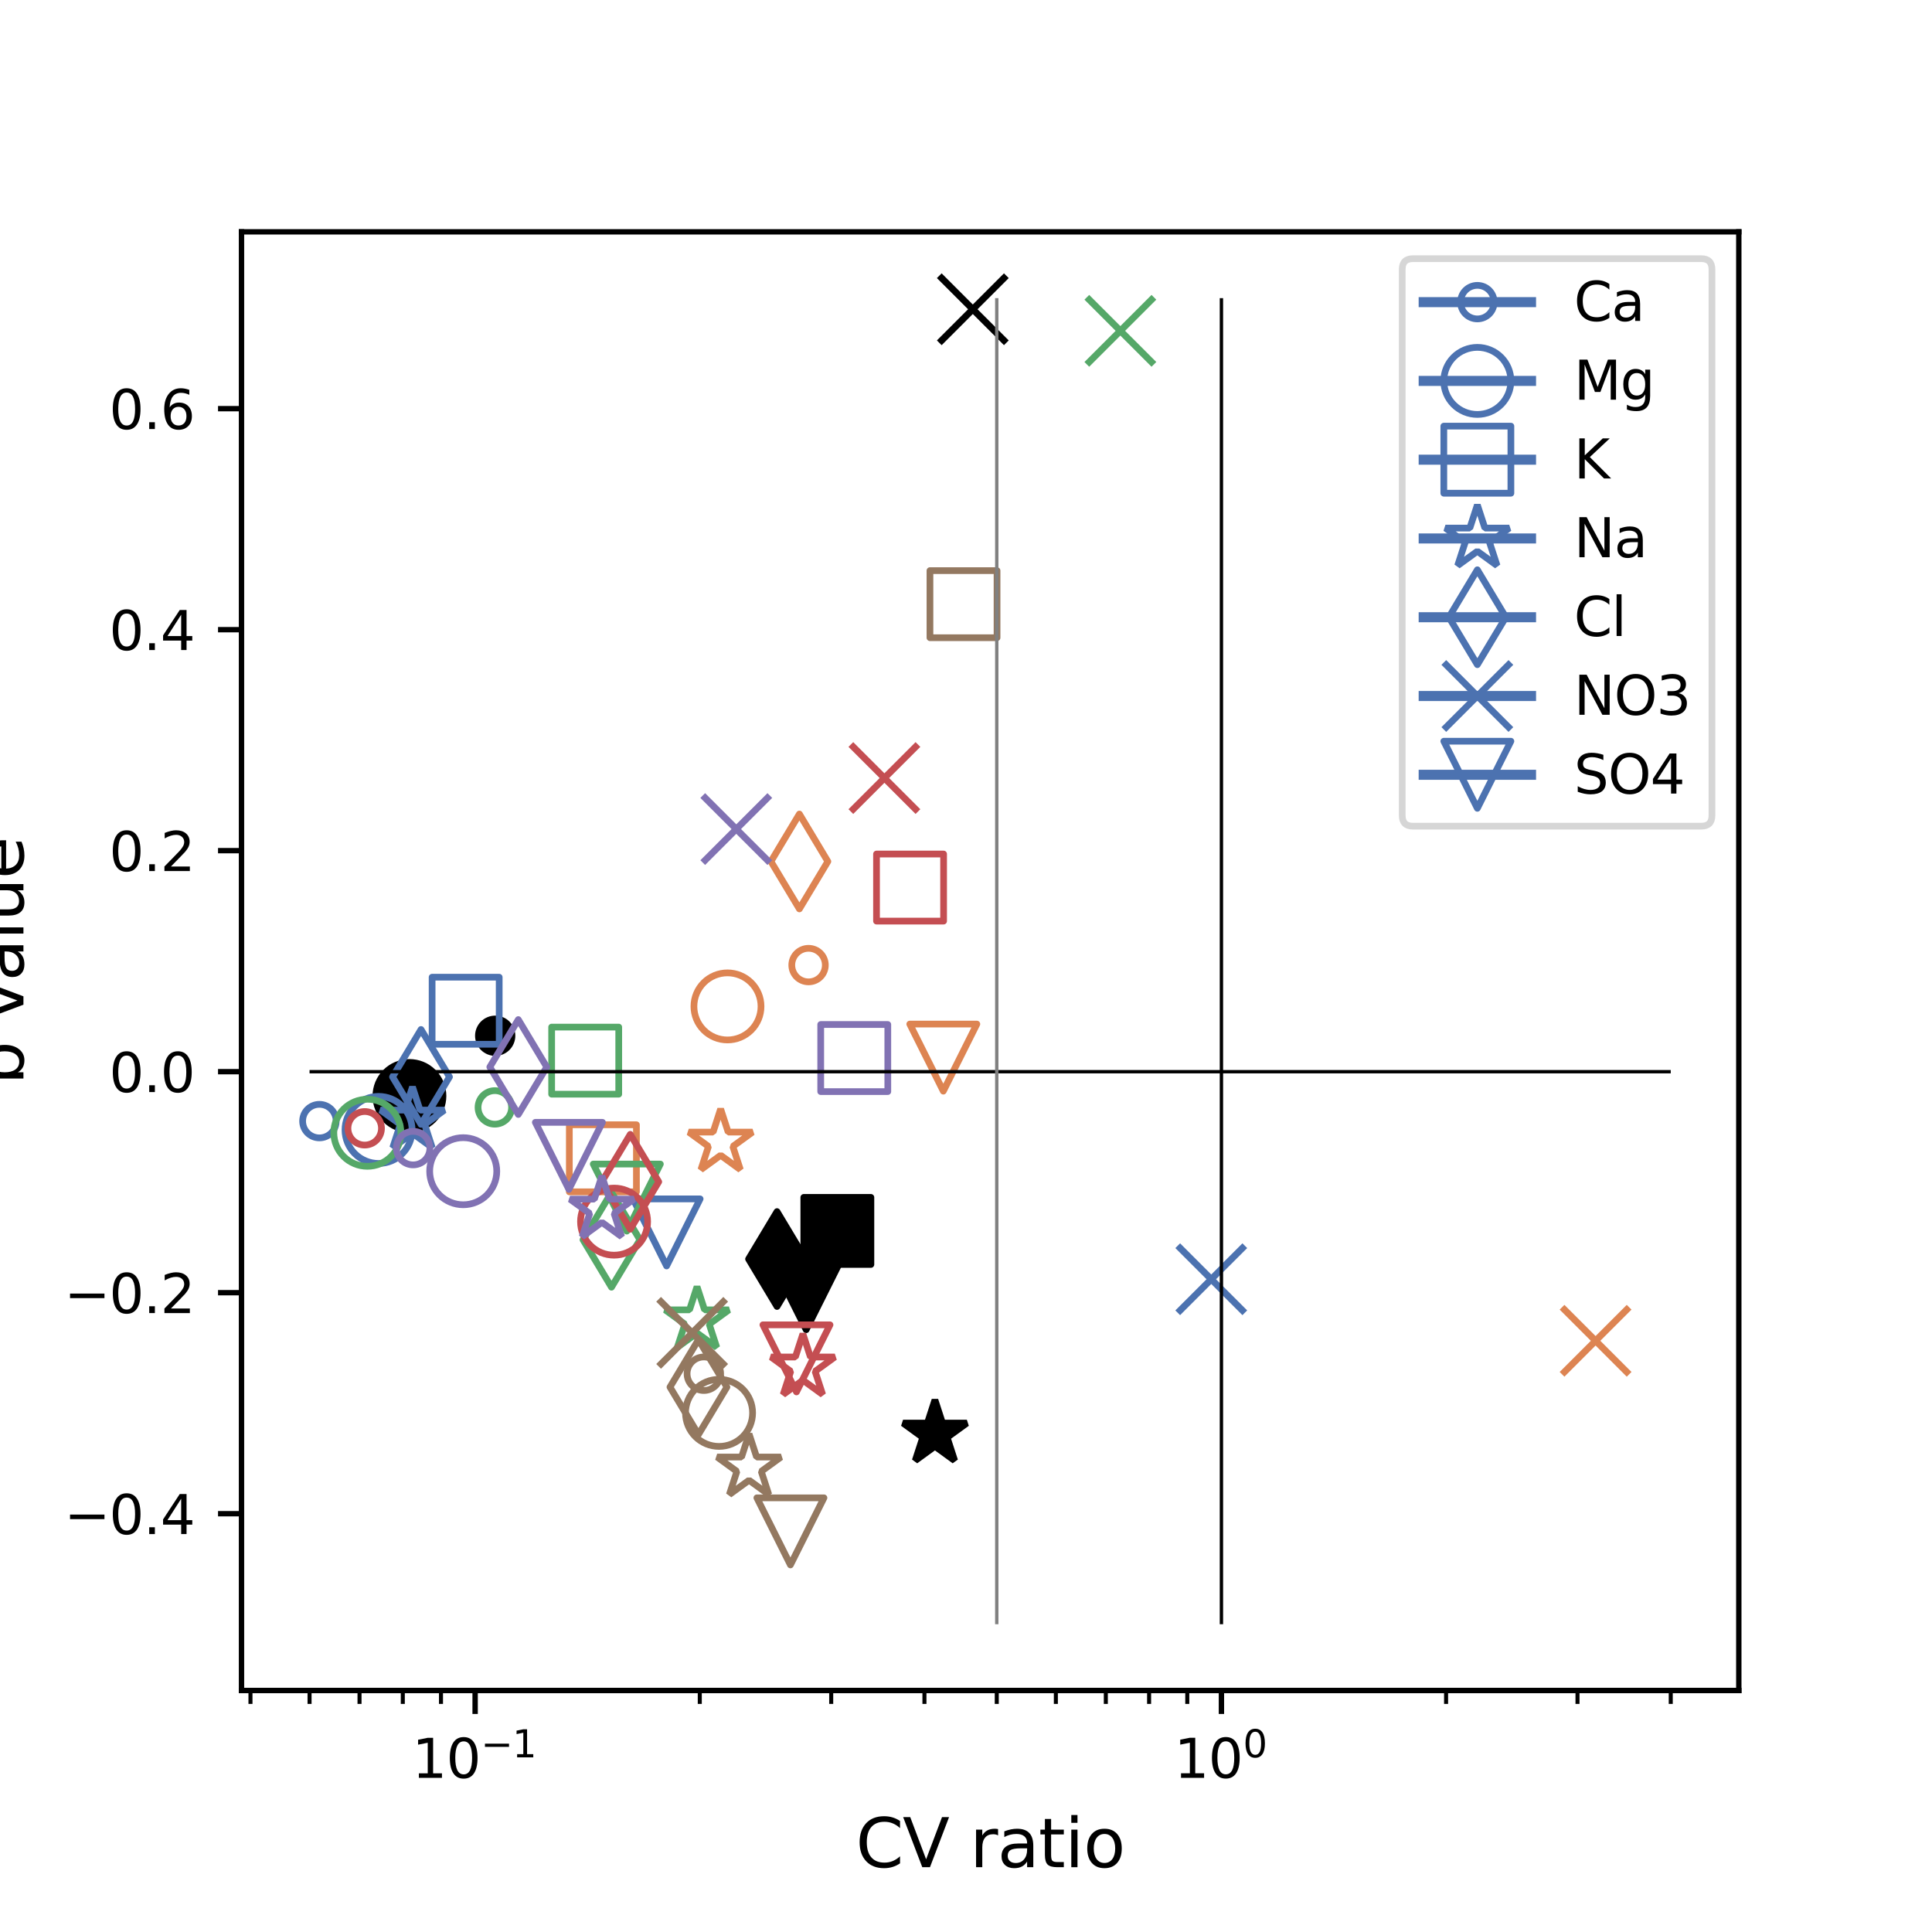 <?xml version="1.0" encoding="utf-8" standalone="no"?>
<!DOCTYPE svg PUBLIC "-//W3C//DTD SVG 1.1//EN"
  "http://www.w3.org/Graphics/SVG/1.1/DTD/svg11.dtd">
<svg xmlns:xlink="http://www.w3.org/1999/xlink" width="288pt" height="288pt" viewBox="0 0 288 288" xmlns="http://www.w3.org/2000/svg" version="1.1">
 <defs>
  <style type="text/css">*{stroke-linejoin: round; stroke-linecap: butt}</style>
 </defs>
 <g id="figure_1">
  <g id="patch_1">
   <path d="M 0 288 
L 288 288 
L 288 0 
L 0 0 
z
" style="fill: #ffffff"/>
  </g>
  <g id="axes_1">
   <g id="patch_2">
    <path d="M 36 252 
L 259.2 252 
L 259.2 34.56 
L 36 34.56 
z
" style="fill: #ffffff"/>
   </g>
   <g id="matplotlib.axis_1">
    <g id="xtick_1">
     <g id="line2d_1">
      <defs>
       <path id="mf1772c318b" d="M 0 0 
L 0 3.5 
" style="stroke: #000000; stroke-width: 0.8"/>
      </defs>
      <g>
       <use xlink:href="#mf1772c318b" x="70.826" y="252" style="stroke: #000000; stroke-width: 0.8"/>
      </g>
     </g>
     <g id="text_1">
      <!-- $\mathdefault{10^{-1}}$ -->
      <g transform="translate(61.426 265.079) scale(0.08 -0.08)">
       <defs>
        <path id="DejaVuSans-31" d="M 794 531 
L 1825 531 
L 1825 4091 
L 703 3866 
L 703 4441 
L 1819 4666 
L 2450 4666 
L 2450 531 
L 3481 531 
L 3481 0 
L 794 0 
L 794 531 
z
" transform="scale(0.016)"/>
        <path id="DejaVuSans-30" d="M 2034 4250 
Q 1547 4250 1301 3770 
Q 1056 3291 1056 2328 
Q 1056 1369 1301 889 
Q 1547 409 2034 409 
Q 2525 409 2770 889 
Q 3016 1369 3016 2328 
Q 3016 3291 2770 3770 
Q 2525 4250 2034 4250 
z
M 2034 4750 
Q 2819 4750 3233 4129 
Q 3647 3509 3647 2328 
Q 3647 1150 3233 529 
Q 2819 -91 2034 -91 
Q 1250 -91 836 529 
Q 422 1150 422 2328 
Q 422 3509 836 4129 
Q 1250 4750 2034 4750 
z
" transform="scale(0.016)"/>
        <path id="DejaVuSans-2212" d="M 678 2272 
L 4684 2272 
L 4684 1741 
L 678 1741 
L 678 2272 
z
" transform="scale(0.016)"/>
       </defs>
       <use xlink:href="#DejaVuSans-31" transform="translate(0 0.684)"/>
       <use xlink:href="#DejaVuSans-30" transform="translate(63.623 0.684)"/>
       <use xlink:href="#DejaVuSans-2212" transform="translate(128.203 38.966) scale(0.7)"/>
       <use xlink:href="#DejaVuSans-31" transform="translate(186.855 38.966) scale(0.7)"/>
      </g>
     </g>
    </g>
    <g id="xtick_2">
     <g id="line2d_2">
      <g>
       <use xlink:href="#mf1772c318b" x="182.076" y="252" style="stroke: #000000; stroke-width: 0.8"/>
      </g>
     </g>
     <g id="text_2">
      <!-- $\mathdefault{10^{0}}$ -->
      <g transform="translate(175.036 265.079) scale(0.08 -0.08)">
       <use xlink:href="#DejaVuSans-31" transform="translate(0 0.766)"/>
       <use xlink:href="#DejaVuSans-30" transform="translate(63.623 0.766)"/>
       <use xlink:href="#DejaVuSans-30" transform="translate(128.203 39.047) scale(0.7)"/>
      </g>
     </g>
    </g>
    <g id="xtick_3">
     <g id="line2d_3">
      <defs>
       <path id="m09e66f1d4a" d="M 0 0 
L 0 2 
" style="stroke: #000000; stroke-width: 0.6"/>
      </defs>
      <g>
       <use xlink:href="#m09e66f1d4a" x="37.337" y="252" style="stroke: #000000; stroke-width: 0.6"/>
      </g>
     </g>
    </g>
    <g id="xtick_4">
     <g id="line2d_4">
      <g>
       <use xlink:href="#m09e66f1d4a" x="46.145" y="252" style="stroke: #000000; stroke-width: 0.6"/>
      </g>
     </g>
    </g>
    <g id="xtick_5">
     <g id="line2d_5">
      <g>
       <use xlink:href="#m09e66f1d4a" x="53.593" y="252" style="stroke: #000000; stroke-width: 0.6"/>
      </g>
     </g>
    </g>
    <g id="xtick_6">
     <g id="line2d_6">
      <g>
       <use xlink:href="#m09e66f1d4a" x="60.045" y="252" style="stroke: #000000; stroke-width: 0.6"/>
      </g>
     </g>
    </g>
    <g id="xtick_7">
     <g id="line2d_7">
      <g>
       <use xlink:href="#m09e66f1d4a" x="65.736" y="252" style="stroke: #000000; stroke-width: 0.6"/>
      </g>
     </g>
    </g>
    <g id="xtick_8">
     <g id="line2d_8">
      <g>
       <use xlink:href="#m09e66f1d4a" x="104.315" y="252" style="stroke: #000000; stroke-width: 0.6"/>
      </g>
     </g>
    </g>
    <g id="xtick_9">
     <g id="line2d_9">
      <g>
       <use xlink:href="#m09e66f1d4a" x="123.906" y="252" style="stroke: #000000; stroke-width: 0.6"/>
      </g>
     </g>
    </g>
    <g id="xtick_10">
     <g id="line2d_10">
      <g>
       <use xlink:href="#m09e66f1d4a" x="137.805" y="252" style="stroke: #000000; stroke-width: 0.6"/>
      </g>
     </g>
    </g>
    <g id="xtick_11">
     <g id="line2d_11">
      <g>
       <use xlink:href="#m09e66f1d4a" x="148.586" y="252" style="stroke: #000000; stroke-width: 0.6"/>
      </g>
     </g>
    </g>
    <g id="xtick_12">
     <g id="line2d_12">
      <g>
       <use xlink:href="#m09e66f1d4a" x="157.395" y="252" style="stroke: #000000; stroke-width: 0.6"/>
      </g>
     </g>
    </g>
    <g id="xtick_13">
     <g id="line2d_13">
      <g>
       <use xlink:href="#m09e66f1d4a" x="164.843" y="252" style="stroke: #000000; stroke-width: 0.6"/>
      </g>
     </g>
    </g>
    <g id="xtick_14">
     <g id="line2d_14">
      <g>
       <use xlink:href="#m09e66f1d4a" x="171.294" y="252" style="stroke: #000000; stroke-width: 0.6"/>
      </g>
     </g>
    </g>
    <g id="xtick_15">
     <g id="line2d_15">
      <g>
       <use xlink:href="#m09e66f1d4a" x="176.985" y="252" style="stroke: #000000; stroke-width: 0.6"/>
      </g>
     </g>
    </g>
    <g id="xtick_16">
     <g id="line2d_16">
      <g>
       <use xlink:href="#m09e66f1d4a" x="215.565" y="252" style="stroke: #000000; stroke-width: 0.6"/>
      </g>
     </g>
    </g>
    <g id="xtick_17">
     <g id="line2d_17">
      <g>
       <use xlink:href="#m09e66f1d4a" x="235.155" y="252" style="stroke: #000000; stroke-width: 0.6"/>
      </g>
     </g>
    </g>
    <g id="xtick_18">
     <g id="line2d_18">
      <g>
       <use xlink:href="#m09e66f1d4a" x="249.055" y="252" style="stroke: #000000; stroke-width: 0.6"/>
      </g>
     </g>
    </g>
    <g id="text_3">
     <!-- CV ratio -->
     <g transform="translate(127.571 278.341) scale(0.1 -0.1)">
      <defs>
       <path id="DejaVuSans-43" d="M 4122 4306 
L 4122 3641 
Q 3803 3938 3442 4084 
Q 3081 4231 2675 4231 
Q 1875 4231 1450 3742 
Q 1025 3253 1025 2328 
Q 1025 1406 1450 917 
Q 1875 428 2675 428 
Q 3081 428 3442 575 
Q 3803 722 4122 1019 
L 4122 359 
Q 3791 134 3420 21 
Q 3050 -91 2638 -91 
Q 1578 -91 968 557 
Q 359 1206 359 2328 
Q 359 3453 968 4101 
Q 1578 4750 2638 4750 
Q 3056 4750 3426 4639 
Q 3797 4528 4122 4306 
z
" transform="scale(0.016)"/>
       <path id="DejaVuSans-56" d="M 1831 0 
L 50 4666 
L 709 4666 
L 2188 738 
L 3669 4666 
L 4325 4666 
L 2547 0 
L 1831 0 
z
" transform="scale(0.016)"/>
       <path id="DejaVuSans-20" transform="scale(0.016)"/>
       <path id="DejaVuSans-72" d="M 2631 2963 
Q 2534 3019 2420 3045 
Q 2306 3072 2169 3072 
Q 1681 3072 1420 2755 
Q 1159 2438 1159 1844 
L 1159 0 
L 581 0 
L 581 3500 
L 1159 3500 
L 1159 2956 
Q 1341 3275 1631 3429 
Q 1922 3584 2338 3584 
Q 2397 3584 2469 3576 
Q 2541 3569 2628 3553 
L 2631 2963 
z
" transform="scale(0.016)"/>
       <path id="DejaVuSans-61" d="M 2194 1759 
Q 1497 1759 1228 1600 
Q 959 1441 959 1056 
Q 959 750 1161 570 
Q 1363 391 1709 391 
Q 2188 391 2477 730 
Q 2766 1069 2766 1631 
L 2766 1759 
L 2194 1759 
z
M 3341 1997 
L 3341 0 
L 2766 0 
L 2766 531 
Q 2569 213 2275 61 
Q 1981 -91 1556 -91 
Q 1019 -91 701 211 
Q 384 513 384 1019 
Q 384 1609 779 1909 
Q 1175 2209 1959 2209 
L 2766 2209 
L 2766 2266 
Q 2766 2663 2505 2880 
Q 2244 3097 1772 3097 
Q 1472 3097 1187 3025 
Q 903 2953 641 2809 
L 641 3341 
Q 956 3463 1253 3523 
Q 1550 3584 1831 3584 
Q 2591 3584 2966 3190 
Q 3341 2797 3341 1997 
z
" transform="scale(0.016)"/>
       <path id="DejaVuSans-74" d="M 1172 4494 
L 1172 3500 
L 2356 3500 
L 2356 3053 
L 1172 3053 
L 1172 1153 
Q 1172 725 1289 603 
Q 1406 481 1766 481 
L 2356 481 
L 2356 0 
L 1766 0 
Q 1100 0 847 248 
Q 594 497 594 1153 
L 594 3053 
L 172 3053 
L 172 3500 
L 594 3500 
L 594 4494 
L 1172 4494 
z
" transform="scale(0.016)"/>
       <path id="DejaVuSans-69" d="M 603 3500 
L 1178 3500 
L 1178 0 
L 603 0 
L 603 3500 
z
M 603 4863 
L 1178 4863 
L 1178 4134 
L 603 4134 
L 603 4863 
z
" transform="scale(0.016)"/>
       <path id="DejaVuSans-6f" d="M 1959 3097 
Q 1497 3097 1228 2736 
Q 959 2375 959 1747 
Q 959 1119 1226 758 
Q 1494 397 1959 397 
Q 2419 397 2687 759 
Q 2956 1122 2956 1747 
Q 2956 2369 2687 2733 
Q 2419 3097 1959 3097 
z
M 1959 3584 
Q 2709 3584 3137 3096 
Q 3566 2609 3566 1747 
Q 3566 888 3137 398 
Q 2709 -91 1959 -91 
Q 1206 -91 779 398 
Q 353 888 353 1747 
Q 353 2609 779 3096 
Q 1206 3584 1959 3584 
z
" transform="scale(0.016)"/>
      </defs>
      <use xlink:href="#DejaVuSans-43"/>
      <use xlink:href="#DejaVuSans-56" x="69.824"/>
      <use xlink:href="#DejaVuSans-20" x="138.232"/>
      <use xlink:href="#DejaVuSans-72" x="170.02"/>
      <use xlink:href="#DejaVuSans-61" x="211.133"/>
      <use xlink:href="#DejaVuSans-74" x="272.412"/>
      <use xlink:href="#DejaVuSans-69" x="311.621"/>
      <use xlink:href="#DejaVuSans-6f" x="339.404"/>
     </g>
    </g>
   </g>
   <g id="matplotlib.axis_2">
    <g id="ytick_1">
     <g id="line2d_19">
      <defs>
       <path id="m0c7a54f031" d="M 0 0 
L -3.5 0 
" style="stroke: #000000; stroke-width: 0.8"/>
      </defs>
      <g>
       <use xlink:href="#m0c7a54f031" x="36" y="225.644" style="stroke: #000000; stroke-width: 0.8"/>
      </g>
     </g>
     <g id="text_4">
      <!-- −0.4 -->
      <g transform="translate(9.574 228.683) scale(0.08 -0.08)">
       <defs>
        <path id="DejaVuSans-2e" d="M 684 794 
L 1344 794 
L 1344 0 
L 684 0 
L 684 794 
z
" transform="scale(0.016)"/>
        <path id="DejaVuSans-34" d="M 2419 4116 
L 825 1625 
L 2419 1625 
L 2419 4116 
z
M 2253 4666 
L 3047 4666 
L 3047 1625 
L 3713 1625 
L 3713 1100 
L 3047 1100 
L 3047 0 
L 2419 0 
L 2419 1100 
L 313 1100 
L 313 1709 
L 2253 4666 
z
" transform="scale(0.016)"/>
       </defs>
       <use xlink:href="#DejaVuSans-2212"/>
       <use xlink:href="#DejaVuSans-30" x="83.789"/>
       <use xlink:href="#DejaVuSans-2e" x="147.412"/>
       <use xlink:href="#DejaVuSans-34" x="179.199"/>
      </g>
     </g>
    </g>
    <g id="ytick_2">
     <g id="line2d_20">
      <g>
       <use xlink:href="#m0c7a54f031" x="36" y="192.698" style="stroke: #000000; stroke-width: 0.8"/>
      </g>
     </g>
     <g id="text_5">
      <!-- −0.2 -->
      <g transform="translate(9.574 195.738) scale(0.08 -0.08)">
       <defs>
        <path id="DejaVuSans-32" d="M 1228 531 
L 3431 531 
L 3431 0 
L 469 0 
L 469 531 
Q 828 903 1448 1529 
Q 2069 2156 2228 2338 
Q 2531 2678 2651 2914 
Q 2772 3150 2772 3378 
Q 2772 3750 2511 3984 
Q 2250 4219 1831 4219 
Q 1534 4219 1204 4116 
Q 875 4013 500 3803 
L 500 4441 
Q 881 4594 1212 4672 
Q 1544 4750 1819 4750 
Q 2544 4750 2975 4387 
Q 3406 4025 3406 3419 
Q 3406 3131 3298 2873 
Q 3191 2616 2906 2266 
Q 2828 2175 2409 1742 
Q 1991 1309 1228 531 
z
" transform="scale(0.016)"/>
       </defs>
       <use xlink:href="#DejaVuSans-2212"/>
       <use xlink:href="#DejaVuSans-30" x="83.789"/>
       <use xlink:href="#DejaVuSans-2e" x="147.412"/>
       <use xlink:href="#DejaVuSans-32" x="179.199"/>
      </g>
     </g>
    </g>
    <g id="ytick_3">
     <g id="line2d_21">
      <g>
       <use xlink:href="#m0c7a54f031" x="36" y="159.753" style="stroke: #000000; stroke-width: 0.8"/>
      </g>
     </g>
     <g id="text_6">
      <!-- 0.0 -->
      <g transform="translate(16.277 162.792) scale(0.08 -0.08)">
       <use xlink:href="#DejaVuSans-30"/>
       <use xlink:href="#DejaVuSans-2e" x="63.623"/>
       <use xlink:href="#DejaVuSans-30" x="95.41"/>
      </g>
     </g>
    </g>
    <g id="ytick_4">
     <g id="line2d_22">
      <g>
       <use xlink:href="#m0c7a54f031" x="36" y="126.807" style="stroke: #000000; stroke-width: 0.8"/>
      </g>
     </g>
     <g id="text_7">
      <!-- 0.2 -->
      <g transform="translate(16.277 129.847) scale(0.08 -0.08)">
       <use xlink:href="#DejaVuSans-30"/>
       <use xlink:href="#DejaVuSans-2e" x="63.623"/>
       <use xlink:href="#DejaVuSans-32" x="95.41"/>
      </g>
     </g>
    </g>
    <g id="ytick_5">
     <g id="line2d_23">
      <g>
       <use xlink:href="#m0c7a54f031" x="36" y="93.862" style="stroke: #000000; stroke-width: 0.8"/>
      </g>
     </g>
     <g id="text_8">
      <!-- 0.4 -->
      <g transform="translate(16.277 96.901) scale(0.08 -0.08)">
       <use xlink:href="#DejaVuSans-30"/>
       <use xlink:href="#DejaVuSans-2e" x="63.623"/>
       <use xlink:href="#DejaVuSans-34" x="95.41"/>
      </g>
     </g>
    </g>
    <g id="ytick_6">
     <g id="line2d_24">
      <g>
       <use xlink:href="#m0c7a54f031" x="36" y="60.916" style="stroke: #000000; stroke-width: 0.8"/>
      </g>
     </g>
     <g id="text_9">
      <!-- 0.6 -->
      <g transform="translate(16.277 63.956) scale(0.08 -0.08)">
       <defs>
        <path id="DejaVuSans-36" d="M 2113 2584 
Q 1688 2584 1439 2293 
Q 1191 2003 1191 1497 
Q 1191 994 1439 701 
Q 1688 409 2113 409 
Q 2538 409 2786 701 
Q 3034 994 3034 1497 
Q 3034 2003 2786 2293 
Q 2538 2584 2113 2584 
z
M 3366 4563 
L 3366 3988 
Q 3128 4100 2886 4159 
Q 2644 4219 2406 4219 
Q 1781 4219 1451 3797 
Q 1122 3375 1075 2522 
Q 1259 2794 1537 2939 
Q 1816 3084 2150 3084 
Q 2853 3084 3261 2657 
Q 3669 2231 3669 1497 
Q 3669 778 3244 343 
Q 2819 -91 2113 -91 
Q 1303 -91 875 529 
Q 447 1150 447 2328 
Q 447 3434 972 4092 
Q 1497 4750 2381 4750 
Q 2619 4750 2861 4703 
Q 3103 4656 3366 4563 
z
" transform="scale(0.016)"/>
       </defs>
       <use xlink:href="#DejaVuSans-30"/>
       <use xlink:href="#DejaVuSans-2e" x="63.623"/>
       <use xlink:href="#DejaVuSans-36" x="95.41"/>
      </g>
     </g>
    </g>
    <g id="text_10">
     <!-- b value -->
     <g transform="translate(3.494 161.701) rotate(-90) scale(0.1 -0.1)">
      <defs>
       <path id="DejaVuSans-62" d="M 3116 1747 
Q 3116 2381 2855 2742 
Q 2594 3103 2138 3103 
Q 1681 3103 1420 2742 
Q 1159 2381 1159 1747 
Q 1159 1113 1420 752 
Q 1681 391 2138 391 
Q 2594 391 2855 752 
Q 3116 1113 3116 1747 
z
M 1159 2969 
Q 1341 3281 1617 3432 
Q 1894 3584 2278 3584 
Q 2916 3584 3314 3078 
Q 3713 2572 3713 1747 
Q 3713 922 3314 415 
Q 2916 -91 2278 -91 
Q 1894 -91 1617 61 
Q 1341 213 1159 525 
L 1159 0 
L 581 0 
L 581 4863 
L 1159 4863 
L 1159 2969 
z
" transform="scale(0.016)"/>
       <path id="DejaVuSans-76" d="M 191 3500 
L 800 3500 
L 1894 563 
L 2988 3500 
L 3597 3500 
L 2284 0 
L 1503 0 
L 191 3500 
z
" transform="scale(0.016)"/>
       <path id="DejaVuSans-6c" d="M 603 4863 
L 1178 4863 
L 1178 0 
L 603 0 
L 603 4863 
z
" transform="scale(0.016)"/>
       <path id="DejaVuSans-75" d="M 544 1381 
L 544 3500 
L 1119 3500 
L 1119 1403 
Q 1119 906 1312 657 
Q 1506 409 1894 409 
Q 2359 409 2629 706 
Q 2900 1003 2900 1516 
L 2900 3500 
L 3475 3500 
L 3475 0 
L 2900 0 
L 2900 538 
Q 2691 219 2414 64 
Q 2138 -91 1772 -91 
Q 1169 -91 856 284 
Q 544 659 544 1381 
z
M 1991 3584 
L 1991 3584 
z
" transform="scale(0.016)"/>
       <path id="DejaVuSans-65" d="M 3597 1894 
L 3597 1613 
L 953 1613 
Q 991 1019 1311 708 
Q 1631 397 2203 397 
Q 2534 397 2845 478 
Q 3156 559 3463 722 
L 3463 178 
Q 3153 47 2828 -22 
Q 2503 -91 2169 -91 
Q 1331 -91 842 396 
Q 353 884 353 1716 
Q 353 2575 817 3079 
Q 1281 3584 2069 3584 
Q 2775 3584 3186 3129 
Q 3597 2675 3597 1894 
z
M 3022 2063 
Q 3016 2534 2758 2815 
Q 2500 3097 2075 3097 
Q 1594 3097 1305 2825 
Q 1016 2553 972 2059 
L 3022 2063 
z
" transform="scale(0.016)"/>
      </defs>
      <use xlink:href="#DejaVuSans-62"/>
      <use xlink:href="#DejaVuSans-20" x="63.477"/>
      <use xlink:href="#DejaVuSans-76" x="95.264"/>
      <use xlink:href="#DejaVuSans-61" x="154.443"/>
      <use xlink:href="#DejaVuSans-6c" x="215.723"/>
      <use xlink:href="#DejaVuSans-75" x="243.506"/>
      <use xlink:href="#DejaVuSans-65" x="306.885"/>
     </g>
    </g>
   </g>
   <g id="line2d_25">
    <path d="M 73.818 154.398 
" clip-path="url(#p372048f5d5)" style="fill: none; stroke: #000000; stroke-width: 1.5; stroke-linecap: square"/>
    <defs>
     <path id="m4919d1d7c0" d="M 0 2.5 
C 0.663 2.5 1.299 2.237 1.768 1.768 
C 2.237 1.299 2.5 0.663 2.5 0 
C 2.5 -0.663 2.237 -1.299 1.768 -1.768 
C 1.299 -2.237 0.663 -2.5 0 -2.5 
C -0.663 -2.5 -1.299 -2.237 -1.768 -1.768 
C -2.237 -1.299 -2.5 -0.663 -2.5 0 
C -2.5 0.663 -2.237 1.299 -1.768 1.768 
C -1.299 2.237 -0.663 2.5 0 2.5 
z
" style="stroke: #000000"/>
    </defs>
    <g clip-path="url(#p372048f5d5)">
     <use xlink:href="#m4919d1d7c0" x="73.818" y="154.398" style="stroke: #000000"/>
    </g>
   </g>
   <g id="line2d_26">
    <path d="M 61.035 163.374 
" clip-path="url(#p372048f5d5)" style="fill: none; stroke: #000000; stroke-width: 1.5; stroke-linecap: square"/>
    <defs>
     <path id="m743b856a36" d="M 0 5 
C 1.326 5 2.598 4.473 3.536 3.536 
C 4.473 2.598 5 1.326 5 0 
C 5 -1.326 4.473 -2.598 3.536 -3.536 
C 2.598 -4.473 1.326 -5 0 -5 
C -1.326 -5 -2.598 -4.473 -3.536 -3.536 
C -4.473 -2.598 -5 -1.326 -5 0 
C -5 1.326 -4.473 2.598 -3.536 3.536 
C -2.598 4.473 -1.326 5 0 5 
z
" style="stroke: #000000"/>
    </defs>
    <g clip-path="url(#p372048f5d5)">
     <use xlink:href="#m743b856a36" x="61.035" y="163.374" style="stroke: #000000"/>
    </g>
   </g>
   <g id="line2d_27">
    <path d="M 124.823 183.491 
" clip-path="url(#p372048f5d5)" style="fill: none; stroke: #000000; stroke-width: 1.5; stroke-linecap: square"/>
    <defs>
     <path id="m758fbc3da2" d="M -5 5 
L 5 5 
L 5 -5 
L -5 -5 
z
" style="stroke: #000000; stroke-linejoin: miter"/>
    </defs>
    <g clip-path="url(#p372048f5d5)">
     <use xlink:href="#m758fbc3da2" x="124.823" y="183.491" style="stroke: #000000; stroke-linejoin: miter"/>
    </g>
   </g>
   <g id="line2d_28">
    <path d="M 139.371 213.684 
" clip-path="url(#p372048f5d5)" style="fill: none; stroke: #000000; stroke-width: 1.5; stroke-linecap: square"/>
    <defs>
     <path id="m956d34d5f0" d="M 0 -5 
L -1.123 -1.545 
L -4.755 -1.545 
L -1.816 0.59 
L -2.939 4.045 
L -0 1.91 
L 2.939 4.045 
L 1.816 0.59 
L 4.755 -1.545 
L 1.123 -1.545 
z
" style="stroke: #000000; stroke-linejoin: bevel"/>
    </defs>
    <g clip-path="url(#p372048f5d5)">
     <use xlink:href="#m956d34d5f0" x="139.371" y="213.684" style="stroke: #000000; stroke-linejoin: bevel"/>
    </g>
   </g>
   <g id="line2d_29">
    <path d="M 115.83 187.683 
" clip-path="url(#p372048f5d5)" style="fill: none; stroke: #000000; stroke-width: 1.5; stroke-linecap: square"/>
    <defs>
     <path id="m3a1326e80b" d="M -0 7.071 
L 4.243 0 
L -0 -7.071 
L -4.243 -0 
z
" style="stroke: #000000; stroke-linejoin: miter"/>
    </defs>
    <g clip-path="url(#p372048f5d5)">
     <use xlink:href="#m3a1326e80b" x="115.83" y="187.683" style="stroke: #000000; stroke-linejoin: miter"/>
    </g>
   </g>
   <g id="line2d_30">
    <path d="M 145.016 46.1 
" clip-path="url(#p372048f5d5)" style="fill: none; stroke: #000000; stroke-width: 1.5; stroke-linecap: square"/>
    <defs>
     <path id="medfbec0bfb" d="M -5 5 
L 5 -5 
M -5 -5 
L 5 5 
" style="stroke: #000000"/>
    </defs>
    <g clip-path="url(#p372048f5d5)">
     <use xlink:href="#medfbec0bfb" x="145.016" y="46.1" style="stroke: #000000"/>
    </g>
   </g>
   <g id="line2d_31">
    <path d="M 120.173 193.22 
" clip-path="url(#p372048f5d5)" style="fill: none; stroke: #000000; stroke-width: 1.5; stroke-linecap: square"/>
    <defs>
     <path id="m3ee732da15" d="M -0 5 
L 5 -5 
L -5 -5 
z
" style="stroke: #000000; stroke-linejoin: miter"/>
    </defs>
    <g clip-path="url(#p372048f5d5)">
     <use xlink:href="#m3ee732da15" x="120.173" y="193.22" style="stroke: #000000; stroke-linejoin: miter"/>
    </g>
   </g>
   <g id="line2d_32">
    <path d="M 47.612 167.122 
" clip-path="url(#p372048f5d5)" style="fill: none; stroke: #4c72b0; stroke-width: 1.5; stroke-linecap: square"/>
    <defs>
     <path id="mb87ca04ce8" d="M 0 2.5 
C 0.663 2.5 1.299 2.237 1.768 1.768 
C 2.237 1.299 2.5 0.663 2.5 0 
C 2.5 -0.663 2.237 -1.299 1.768 -1.768 
C 1.299 -2.237 0.663 -2.5 0 -2.5 
C -0.663 -2.5 -1.299 -2.237 -1.768 -1.768 
C -2.237 -1.299 -2.5 -0.663 -2.5 0 
C -2.5 0.663 -2.237 1.299 -1.768 1.768 
C -1.299 2.237 -0.663 2.5 0 2.5 
z
" style="stroke: #4c72b0"/>
    </defs>
    <g clip-path="url(#p372048f5d5)">
     <use xlink:href="#mb87ca04ce8" x="47.612" y="167.122" style="fill-opacity: 0; stroke: #4c72b0"/>
    </g>
   </g>
   <g id="line2d_33">
    <path d="M 56.431 168.436 
" clip-path="url(#p372048f5d5)" style="fill: none; stroke: #4c72b0; stroke-width: 1.5; stroke-linecap: square"/>
    <defs>
     <path id="m2003a5d51e" d="M 0 5 
C 1.326 5 2.598 4.473 3.536 3.536 
C 4.473 2.598 5 1.326 5 0 
C 5 -1.326 4.473 -2.598 3.536 -3.536 
C 2.598 -4.473 1.326 -5 0 -5 
C -1.326 -5 -2.598 -4.473 -3.536 -3.536 
C -4.473 -2.598 -5 -1.326 -5 0 
C -5 1.326 -4.473 2.598 -3.536 3.536 
C -2.598 4.473 -1.326 5 0 5 
z
" style="stroke: #4c72b0"/>
    </defs>
    <g clip-path="url(#p372048f5d5)">
     <use xlink:href="#m2003a5d51e" x="56.431" y="168.436" style="fill-opacity: 0; stroke: #4c72b0"/>
    </g>
   </g>
   <g id="line2d_34">
    <path d="M 69.414 150.669 
" clip-path="url(#p372048f5d5)" style="fill: none; stroke: #4c72b0; stroke-width: 1.5; stroke-linecap: square"/>
    <defs>
     <path id="m4060d00aff" d="M -5 5 
L 5 5 
L 5 -5 
L -5 -5 
z
" style="stroke: #4c72b0; stroke-linejoin: miter"/>
    </defs>
    <g clip-path="url(#p372048f5d5)">
     <use xlink:href="#m4060d00aff" x="69.414" y="150.669" style="fill-opacity: 0; stroke: #4c72b0; stroke-linejoin: miter"/>
    </g>
   </g>
   <g id="line2d_35">
    <path d="M 61.489 167.026 
" clip-path="url(#p372048f5d5)" style="fill: none; stroke: #4c72b0; stroke-width: 1.5; stroke-linecap: square"/>
    <defs>
     <path id="mb7b7cead4f" d="M 0 -5 
L -1.123 -1.545 
L -4.755 -1.545 
L -1.816 0.59 
L -2.939 4.045 
L -0 1.91 
L 2.939 4.045 
L 1.816 0.59 
L 4.755 -1.545 
L 1.123 -1.545 
z
" style="stroke: #4c72b0; stroke-linejoin: bevel"/>
    </defs>
    <g clip-path="url(#p372048f5d5)">
     <use xlink:href="#mb7b7cead4f" x="61.489" y="167.026" style="fill-opacity: 0; stroke: #4c72b0; stroke-linejoin: bevel"/>
    </g>
   </g>
   <g id="line2d_36">
    <path d="M 62.761 160.535 
" clip-path="url(#p372048f5d5)" style="fill: none; stroke: #4c72b0; stroke-width: 1.5; stroke-linecap: square"/>
    <defs>
     <path id="m3e47c3aefe" d="M -0 7.071 
L 4.243 0 
L -0 -7.071 
L -4.243 -0 
z
" style="stroke: #4c72b0; stroke-linejoin: miter"/>
    </defs>
    <g clip-path="url(#p372048f5d5)">
     <use xlink:href="#m3e47c3aefe" x="62.761" y="160.535" style="fill-opacity: 0; stroke: #4c72b0; stroke-linejoin: miter"/>
    </g>
   </g>
   <g id="line2d_37">
    <path d="M 180.561 190.693 
" clip-path="url(#p372048f5d5)" style="fill: none; stroke: #4c72b0; stroke-width: 1.5; stroke-linecap: square"/>
    <defs>
     <path id="m4615f8ca72" d="M -5 5 
L 5 -5 
M -5 -5 
L 5 5 
" style="stroke: #4c72b0"/>
    </defs>
    <g clip-path="url(#p372048f5d5)">
     <use xlink:href="#m4615f8ca72" x="180.561" y="190.693" style="fill-opacity: 0; stroke: #4c72b0"/>
    </g>
   </g>
   <g id="line2d_38">
    <path d="M 99.367 183.718 
" clip-path="url(#p372048f5d5)" style="fill: none; stroke: #4c72b0; stroke-width: 1.5; stroke-linecap: square"/>
    <defs>
     <path id="m13e2959a4a" d="M -0 5 
L 5 -5 
L -5 -5 
z
" style="stroke: #4c72b0; stroke-linejoin: miter"/>
    </defs>
    <g clip-path="url(#p372048f5d5)">
     <use xlink:href="#m13e2959a4a" x="99.367" y="183.718" style="fill-opacity: 0; stroke: #4c72b0; stroke-linejoin: miter"/>
    </g>
   </g>
   <g id="line2d_39">
    <path d="M 120.531 143.864 
" clip-path="url(#p372048f5d5)" style="fill: none; stroke: #dd8452; stroke-width: 1.5; stroke-linecap: square"/>
    <defs>
     <path id="m7d3eb4b11d" d="M 0 2.5 
C 0.663 2.5 1.299 2.237 1.768 1.768 
C 2.237 1.299 2.5 0.663 2.5 0 
C 2.5 -0.663 2.237 -1.299 1.768 -1.768 
C 1.299 -2.237 0.663 -2.5 0 -2.5 
C -0.663 -2.5 -1.299 -2.237 -1.768 -1.768 
C -2.237 -1.299 -2.5 -0.663 -2.5 0 
C -2.5 0.663 -2.237 1.299 -1.768 1.768 
C -1.299 2.237 -0.663 2.5 0 2.5 
z
" style="stroke: #dd8452"/>
    </defs>
    <g clip-path="url(#p372048f5d5)">
     <use xlink:href="#m7d3eb4b11d" x="120.531" y="143.864" style="fill-opacity: 0; stroke: #dd8452"/>
    </g>
   </g>
   <g id="line2d_40">
    <path d="M 108.444 150.024 
" clip-path="url(#p372048f5d5)" style="fill: none; stroke: #dd8452; stroke-width: 1.5; stroke-linecap: square"/>
    <defs>
     <path id="mb563af3bbc" d="M 0 5 
C 1.326 5 2.598 4.473 3.536 3.536 
C 4.473 2.598 5 1.326 5 0 
C 5 -1.326 4.473 -2.598 3.536 -3.536 
C 2.598 -4.473 1.326 -5 0 -5 
C -1.326 -5 -2.598 -4.473 -3.536 -3.536 
C -4.473 -2.598 -5 -1.326 -5 0 
C -5 1.326 -4.473 2.598 -3.536 3.536 
C -2.598 4.473 -1.326 5 0 5 
z
" style="stroke: #dd8452"/>
    </defs>
    <g clip-path="url(#p372048f5d5)">
     <use xlink:href="#mb563af3bbc" x="108.444" y="150.024" style="fill-opacity: 0; stroke: #dd8452"/>
    </g>
   </g>
   <g id="line2d_41">
    <path d="M 89.871 172.666 
" clip-path="url(#p372048f5d5)" style="fill: none; stroke: #dd8452; stroke-width: 1.5; stroke-linecap: square"/>
    <defs>
     <path id="m9f158de73e" d="M -5 5 
L 5 5 
L 5 -5 
L -5 -5 
z
" style="stroke: #dd8452; stroke-linejoin: miter"/>
    </defs>
    <g clip-path="url(#p372048f5d5)">
     <use xlink:href="#m9f158de73e" x="89.871" y="172.666" style="fill-opacity: 0; stroke: #dd8452; stroke-linejoin: miter"/>
    </g>
   </g>
   <g id="line2d_42">
    <path d="M 107.425 170.306 
" clip-path="url(#p372048f5d5)" style="fill: none; stroke: #dd8452; stroke-width: 1.5; stroke-linecap: square"/>
    <defs>
     <path id="me8499bed71" d="M 0 -5 
L -1.123 -1.545 
L -4.755 -1.545 
L -1.816 0.59 
L -2.939 4.045 
L -0 1.91 
L 2.939 4.045 
L 1.816 0.59 
L 4.755 -1.545 
L 1.123 -1.545 
z
" style="stroke: #dd8452; stroke-linejoin: bevel"/>
    </defs>
    <g clip-path="url(#p372048f5d5)">
     <use xlink:href="#me8499bed71" x="107.425" y="170.306" style="fill-opacity: 0; stroke: #dd8452; stroke-linejoin: bevel"/>
    </g>
   </g>
   <g id="line2d_43">
    <path d="M 119.164 128.418 
" clip-path="url(#p372048f5d5)" style="fill: none; stroke: #dd8452; stroke-width: 1.5; stroke-linecap: square"/>
    <defs>
     <path id="m433c0e3293" d="M -0 7.071 
L 4.243 0 
L -0 -7.071 
L -4.243 -0 
z
" style="stroke: #dd8452; stroke-linejoin: miter"/>
    </defs>
    <g clip-path="url(#p372048f5d5)">
     <use xlink:href="#m433c0e3293" x="119.164" y="128.418" style="fill-opacity: 0; stroke: #dd8452; stroke-linejoin: miter"/>
    </g>
   </g>
   <g id="line2d_44">
    <path d="M 237.851 199.869 
" clip-path="url(#p372048f5d5)" style="fill: none; stroke: #dd8452; stroke-width: 1.5; stroke-linecap: square"/>
    <defs>
     <path id="m48d544701c" d="M -5 5 
L 5 -5 
M -5 -5 
L 5 5 
" style="stroke: #dd8452"/>
    </defs>
    <g clip-path="url(#p372048f5d5)">
     <use xlink:href="#m48d544701c" x="237.851" y="199.869" style="fill-opacity: 0; stroke: #dd8452"/>
    </g>
   </g>
   <g id="line2d_45">
    <path d="M 140.618 157.657 
" clip-path="url(#p372048f5d5)" style="fill: none; stroke: #dd8452; stroke-width: 1.5; stroke-linecap: square"/>
    <defs>
     <path id="m1f508dfe01" d="M -0 5 
L 5 -5 
L -5 -5 
z
" style="stroke: #dd8452; stroke-linejoin: miter"/>
    </defs>
    <g clip-path="url(#p372048f5d5)">
     <use xlink:href="#m1f508dfe01" x="140.618" y="157.657" style="fill-opacity: 0; stroke: #dd8452; stroke-linejoin: miter"/>
    </g>
   </g>
   <g id="line2d_46">
    <path d="M 73.763 165.079 
" clip-path="url(#p372048f5d5)" style="fill: none; stroke: #55a868; stroke-width: 1.5; stroke-linecap: square"/>
    <defs>
     <path id="m750299bc8a" d="M 0 2.5 
C 0.663 2.5 1.299 2.237 1.768 1.768 
C 2.237 1.299 2.5 0.663 2.5 0 
C 2.5 -0.663 2.237 -1.299 1.768 -1.768 
C 1.299 -2.237 0.663 -2.5 0 -2.5 
C -0.663 -2.5 -1.299 -2.237 -1.768 -1.768 
C -2.237 -1.299 -2.5 -0.663 -2.5 0 
C -2.5 0.663 -2.237 1.299 -1.768 1.768 
C -1.299 2.237 -0.663 2.5 0 2.5 
z
" style="stroke: #55a868"/>
    </defs>
    <g clip-path="url(#p372048f5d5)">
     <use xlink:href="#m750299bc8a" x="73.763" y="165.079" style="fill-opacity: 0; stroke: #55a868"/>
    </g>
   </g>
   <g id="line2d_47">
    <path d="M 54.763 168.86 
" clip-path="url(#p372048f5d5)" style="fill: none; stroke: #55a868; stroke-width: 1.5; stroke-linecap: square"/>
    <defs>
     <path id="m3418ad3635" d="M 0 5 
C 1.326 5 2.598 4.473 3.536 3.536 
C 4.473 2.598 5 1.326 5 0 
C 5 -1.326 4.473 -2.598 3.536 -3.536 
C 2.598 -4.473 1.326 -5 0 -5 
C -1.326 -5 -2.598 -4.473 -3.536 -3.536 
C -4.473 -2.598 -5 -1.326 -5 0 
C -5 1.326 -4.473 2.598 -3.536 3.536 
C -2.598 4.473 -1.326 5 0 5 
z
" style="stroke: #55a868"/>
    </defs>
    <g clip-path="url(#p372048f5d5)">
     <use xlink:href="#m3418ad3635" x="54.763" y="168.86" style="fill-opacity: 0; stroke: #55a868"/>
    </g>
   </g>
   <g id="line2d_48">
    <path d="M 87.234 158.106 
" clip-path="url(#p372048f5d5)" style="fill: none; stroke: #55a868; stroke-width: 1.5; stroke-linecap: square"/>
    <defs>
     <path id="mdcc9544ad5" d="M -5 5 
L 5 5 
L 5 -5 
L -5 -5 
z
" style="stroke: #55a868; stroke-linejoin: miter"/>
    </defs>
    <g clip-path="url(#p372048f5d5)">
     <use xlink:href="#mdcc9544ad5" x="87.234" y="158.106" style="fill-opacity: 0; stroke: #55a868; stroke-linejoin: miter"/>
    </g>
   </g>
   <g id="line2d_49">
    <path d="M 103.906 196.803 
" clip-path="url(#p372048f5d5)" style="fill: none; stroke: #55a868; stroke-width: 1.5; stroke-linecap: square"/>
    <defs>
     <path id="mca2f651932" d="M 0 -5 
L -1.123 -1.545 
L -4.755 -1.545 
L -1.816 0.59 
L -2.939 4.045 
L -0 1.91 
L 2.939 4.045 
L 1.816 0.59 
L 4.755 -1.545 
L 1.123 -1.545 
z
" style="stroke: #55a868; stroke-linejoin: bevel"/>
    </defs>
    <g clip-path="url(#p372048f5d5)">
     <use xlink:href="#mca2f651932" x="103.906" y="196.803" style="fill-opacity: 0; stroke: #55a868; stroke-linejoin: bevel"/>
    </g>
   </g>
   <g id="line2d_50">
    <path d="M 91.152 184.811 
" clip-path="url(#p372048f5d5)" style="fill: none; stroke: #55a868; stroke-width: 1.5; stroke-linecap: square"/>
    <defs>
     <path id="ma0127760dd" d="M -0 7.071 
L 4.243 0 
L -0 -7.071 
L -4.243 -0 
z
" style="stroke: #55a868; stroke-linejoin: miter"/>
    </defs>
    <g clip-path="url(#p372048f5d5)">
     <use xlink:href="#ma0127760dd" x="91.152" y="184.811" style="fill-opacity: 0; stroke: #55a868; stroke-linejoin: miter"/>
    </g>
   </g>
   <g id="line2d_51">
    <path d="M 167.012 49.316 
" clip-path="url(#p372048f5d5)" style="fill: none; stroke: #55a868; stroke-width: 1.5; stroke-linecap: square"/>
    <defs>
     <path id="m88a5806354" d="M -5 5 
L 5 -5 
M -5 -5 
L 5 5 
" style="stroke: #55a868"/>
    </defs>
    <g clip-path="url(#p372048f5d5)">
     <use xlink:href="#m88a5806354" x="167.012" y="49.316" style="fill-opacity: 0; stroke: #55a868"/>
    </g>
   </g>
   <g id="line2d_52">
    <path d="M 93.438 178.524 
" clip-path="url(#p372048f5d5)" style="fill: none; stroke: #55a868; stroke-width: 1.5; stroke-linecap: square"/>
    <defs>
     <path id="mb181248413" d="M -0 5 
L 5 -5 
L -5 -5 
z
" style="stroke: #55a868; stroke-linejoin: miter"/>
    </defs>
    <g clip-path="url(#p372048f5d5)">
     <use xlink:href="#mb181248413" x="93.438" y="178.524" style="fill-opacity: 0; stroke: #55a868; stroke-linejoin: miter"/>
    </g>
   </g>
   <g id="line2d_53">
    <path d="M 54.366 168.193 
" clip-path="url(#p372048f5d5)" style="fill: none; stroke: #c44e52; stroke-width: 1.5; stroke-linecap: square"/>
    <defs>
     <path id="m0d32e67cea" d="M 0 2.5 
C 0.663 2.5 1.299 2.237 1.768 1.768 
C 2.237 1.299 2.5 0.663 2.5 0 
C 2.5 -0.663 2.237 -1.299 1.768 -1.768 
C 1.299 -2.237 0.663 -2.5 0 -2.5 
C -0.663 -2.5 -1.299 -2.237 -1.768 -1.768 
C -2.237 -1.299 -2.5 -0.663 -2.5 0 
C -2.5 0.663 -2.237 1.299 -1.768 1.768 
C -1.299 2.237 -0.663 2.5 0 2.5 
z
" style="stroke: #c44e52"/>
    </defs>
    <g clip-path="url(#p372048f5d5)">
     <use xlink:href="#m0d32e67cea" x="54.366" y="168.193" style="fill-opacity: 0; stroke: #c44e52"/>
    </g>
   </g>
   <g id="line2d_54">
    <path d="M 91.538 182.107 
" clip-path="url(#p372048f5d5)" style="fill: none; stroke: #c44e52; stroke-width: 1.5; stroke-linecap: square"/>
    <defs>
     <path id="mb972543270" d="M 0 5 
C 1.326 5 2.598 4.473 3.536 3.536 
C 4.473 2.598 5 1.326 5 0 
C 5 -1.326 4.473 -2.598 3.536 -3.536 
C 2.598 -4.473 1.326 -5 0 -5 
C -1.326 -5 -2.598 -4.473 -3.536 -3.536 
C -4.473 -2.598 -5 -1.326 -5 0 
C -5 1.326 -4.473 2.598 -3.536 3.536 
C -2.598 4.473 -1.326 5 0 5 
z
" style="stroke: #c44e52"/>
    </defs>
    <g clip-path="url(#p372048f5d5)">
     <use xlink:href="#mb972543270" x="91.538" y="182.107" style="fill-opacity: 0; stroke: #c44e52"/>
    </g>
   </g>
   <g id="line2d_55">
    <path d="M 135.661 132.307 
" clip-path="url(#p372048f5d5)" style="fill: none; stroke: #c44e52; stroke-width: 1.5; stroke-linecap: square"/>
    <defs>
     <path id="m2beba71c25" d="M -5 5 
L 5 5 
L 5 -5 
L -5 -5 
z
" style="stroke: #c44e52; stroke-linejoin: miter"/>
    </defs>
    <g clip-path="url(#p372048f5d5)">
     <use xlink:href="#m2beba71c25" x="135.661" y="132.307" style="fill-opacity: 0; stroke: #c44e52; stroke-linejoin: miter"/>
    </g>
   </g>
   <g id="line2d_56">
    <path d="M 119.689 203.832 
" clip-path="url(#p372048f5d5)" style="fill: none; stroke: #c44e52; stroke-width: 1.5; stroke-linecap: square"/>
    <defs>
     <path id="me010023449" d="M 0 -5 
L -1.123 -1.545 
L -4.755 -1.545 
L -1.816 0.59 
L -2.939 4.045 
L -0 1.91 
L 2.939 4.045 
L 1.816 0.59 
L 4.755 -1.545 
L 1.123 -1.545 
z
" style="stroke: #c44e52; stroke-linejoin: bevel"/>
    </defs>
    <g clip-path="url(#p372048f5d5)">
     <use xlink:href="#me010023449" x="119.689" y="203.832" style="fill-opacity: 0; stroke: #c44e52; stroke-linejoin: bevel"/>
    </g>
   </g>
   <g id="line2d_57">
    <path d="M 93.953 176.167 
" clip-path="url(#p372048f5d5)" style="fill: none; stroke: #c44e52; stroke-width: 1.5; stroke-linecap: square"/>
    <defs>
     <path id="mc553fcd453" d="M -0 7.071 
L 4.243 0 
L -0 -7.071 
L -4.243 -0 
z
" style="stroke: #c44e52; stroke-linejoin: miter"/>
    </defs>
    <g clip-path="url(#p372048f5d5)">
     <use xlink:href="#mc553fcd453" x="93.953" y="176.167" style="fill-opacity: 0; stroke: #c44e52; stroke-linejoin: miter"/>
    </g>
   </g>
   <g id="line2d_58">
    <path d="M 131.836 115.982 
" clip-path="url(#p372048f5d5)" style="fill: none; stroke: #c44e52; stroke-width: 1.5; stroke-linecap: square"/>
    <defs>
     <path id="m3b864511f7" d="M -5 5 
L 5 -5 
M -5 -5 
L 5 5 
" style="stroke: #c44e52"/>
    </defs>
    <g clip-path="url(#p372048f5d5)">
     <use xlink:href="#m3b864511f7" x="131.836" y="115.982" style="fill-opacity: 0; stroke: #c44e52"/>
    </g>
   </g>
   <g id="line2d_59">
    <path d="M 118.728 202.49 
" clip-path="url(#p372048f5d5)" style="fill: none; stroke: #c44e52; stroke-width: 1.5; stroke-linecap: square"/>
    <defs>
     <path id="md5e0a57726" d="M -0 5 
L 5 -5 
L -5 -5 
z
" style="stroke: #c44e52; stroke-linejoin: miter"/>
    </defs>
    <g clip-path="url(#p372048f5d5)">
     <use xlink:href="#md5e0a57726" x="118.728" y="202.49" style="fill-opacity: 0; stroke: #c44e52; stroke-linejoin: miter"/>
    </g>
   </g>
   <g id="line2d_60">
    <path d="M 61.585 171.147 
" clip-path="url(#p372048f5d5)" style="fill: none; stroke: #8172b3; stroke-width: 1.5; stroke-linecap: square"/>
    <defs>
     <path id="m9a9c4f09ce" d="M 0 2.5 
C 0.663 2.5 1.299 2.237 1.768 1.768 
C 2.237 1.299 2.5 0.663 2.5 0 
C 2.5 -0.663 2.237 -1.299 1.768 -1.768 
C 1.299 -2.237 0.663 -2.5 0 -2.5 
C -0.663 -2.5 -1.299 -2.237 -1.768 -1.768 
C -2.237 -1.299 -2.5 -0.663 -2.5 0 
C -2.5 0.663 -2.237 1.299 -1.768 1.768 
C -1.299 2.237 -0.663 2.5 0 2.5 
z
" style="stroke: #8172b3"/>
    </defs>
    <g clip-path="url(#p372048f5d5)">
     <use xlink:href="#m9a9c4f09ce" x="61.585" y="171.147" style="fill-opacity: 0; stroke: #8172b3"/>
    </g>
   </g>
   <g id="line2d_61">
    <path d="M 69.052 174.591 
" clip-path="url(#p372048f5d5)" style="fill: none; stroke: #8172b3; stroke-width: 1.5; stroke-linecap: square"/>
    <defs>
     <path id="m33d0ce3ad6" d="M 0 5 
C 1.326 5 2.598 4.473 3.536 3.536 
C 4.473 2.598 5 1.326 5 0 
C 5 -1.326 4.473 -2.598 3.536 -3.536 
C 2.598 -4.473 1.326 -5 0 -5 
C -1.326 -5 -2.598 -4.473 -3.536 -3.536 
C -4.473 -2.598 -5 -1.326 -5 0 
C -5 1.326 -4.473 2.598 -3.536 3.536 
C -2.598 4.473 -1.326 5 0 5 
z
" style="stroke: #8172b3"/>
    </defs>
    <g clip-path="url(#p372048f5d5)">
     <use xlink:href="#m33d0ce3ad6" x="69.052" y="174.591" style="fill-opacity: 0; stroke: #8172b3"/>
    </g>
   </g>
   <g id="line2d_62">
    <path d="M 127.343 157.721 
" clip-path="url(#p372048f5d5)" style="fill: none; stroke: #8172b3; stroke-width: 1.5; stroke-linecap: square"/>
    <defs>
     <path id="m31219afed6" d="M -5 5 
L 5 5 
L 5 -5 
L -5 -5 
z
" style="stroke: #8172b3; stroke-linejoin: miter"/>
    </defs>
    <g clip-path="url(#p372048f5d5)">
     <use xlink:href="#m31219afed6" x="127.343" y="157.721" style="fill-opacity: 0; stroke: #8172b3; stroke-linejoin: miter"/>
    </g>
   </g>
   <g id="line2d_63">
    <path d="M 89.725 180.3 
" clip-path="url(#p372048f5d5)" style="fill: none; stroke: #8172b3; stroke-width: 1.5; stroke-linecap: square"/>
    <defs>
     <path id="m160d19a9b9" d="M 0 -5 
L -1.123 -1.545 
L -4.755 -1.545 
L -1.816 0.59 
L -2.939 4.045 
L -0 1.91 
L 2.939 4.045 
L 1.816 0.59 
L 4.755 -1.545 
L 1.123 -1.545 
z
" style="stroke: #8172b3; stroke-linejoin: bevel"/>
    </defs>
    <g clip-path="url(#p372048f5d5)">
     <use xlink:href="#m160d19a9b9" x="89.725" y="180.3" style="fill-opacity: 0; stroke: #8172b3; stroke-linejoin: bevel"/>
    </g>
   </g>
   <g id="line2d_64">
    <path d="M 77.261 159.06 
" clip-path="url(#p372048f5d5)" style="fill: none; stroke: #8172b3; stroke-width: 1.5; stroke-linecap: square"/>
    <defs>
     <path id="m98012fce7c" d="M -0 7.071 
L 4.243 0 
L -0 -7.071 
L -4.243 -0 
z
" style="stroke: #8172b3; stroke-linejoin: miter"/>
    </defs>
    <g clip-path="url(#p372048f5d5)">
     <use xlink:href="#m98012fce7c" x="77.261" y="159.06" style="fill-opacity: 0; stroke: #8172b3; stroke-linejoin: miter"/>
    </g>
   </g>
   <g id="line2d_65">
    <path d="M 109.756 123.587 
" clip-path="url(#p372048f5d5)" style="fill: none; stroke: #8172b3; stroke-width: 1.5; stroke-linecap: square"/>
    <defs>
     <path id="mbfd7f392fd" d="M -5 5 
L 5 -5 
M -5 -5 
L 5 5 
" style="stroke: #8172b3"/>
    </defs>
    <g clip-path="url(#p372048f5d5)">
     <use xlink:href="#mbfd7f392fd" x="109.756" y="123.587" style="fill-opacity: 0; stroke: #8172b3"/>
    </g>
   </g>
   <g id="line2d_66">
    <path d="M 84.804 172.305 
" clip-path="url(#p372048f5d5)" style="fill: none; stroke: #8172b3; stroke-width: 1.5; stroke-linecap: square"/>
    <defs>
     <path id="mcd0fa46677" d="M -0 5 
L 5 -5 
L -5 -5 
z
" style="stroke: #8172b3; stroke-linejoin: miter"/>
    </defs>
    <g clip-path="url(#p372048f5d5)">
     <use xlink:href="#mcd0fa46677" x="84.804" y="172.305" style="fill-opacity: 0; stroke: #8172b3; stroke-linejoin: miter"/>
    </g>
   </g>
   <g id="line2d_67">
    <path d="M 104.921 204.779 
" clip-path="url(#p372048f5d5)" style="fill: none; stroke: #937860; stroke-width: 1.5; stroke-linecap: square"/>
    <defs>
     <path id="me70f51f71b" d="M 0 2.5 
C 0.663 2.5 1.299 2.237 1.768 1.768 
C 2.237 1.299 2.5 0.663 2.5 0 
C 2.5 -0.663 2.237 -1.299 1.768 -1.768 
C 1.299 -2.237 0.663 -2.5 0 -2.5 
C -0.663 -2.5 -1.299 -2.237 -1.768 -1.768 
C -2.237 -1.299 -2.5 -0.663 -2.5 0 
C -2.5 0.663 -2.237 1.299 -1.768 1.768 
C -1.299 2.237 -0.663 2.5 0 2.5 
z
" style="stroke: #937860"/>
    </defs>
    <g clip-path="url(#p372048f5d5)">
     <use xlink:href="#me70f51f71b" x="104.921" y="204.779" style="fill-opacity: 0; stroke: #937860"/>
    </g>
   </g>
   <g id="line2d_68">
    <path d="M 107.188 210.615 
" clip-path="url(#p372048f5d5)" style="fill: none; stroke: #937860; stroke-width: 1.5; stroke-linecap: square"/>
    <defs>
     <path id="m4db2dfc6a1" d="M 0 5 
C 1.326 5 2.598 4.473 3.536 3.536 
C 4.473 2.598 5 1.326 5 0 
C 5 -1.326 4.473 -2.598 3.536 -3.536 
C 2.598 -4.473 1.326 -5 0 -5 
C -1.326 -5 -2.598 -4.473 -3.536 -3.536 
C -4.473 -2.598 -5 -1.326 -5 0 
C -5 1.326 -4.473 2.598 -3.536 3.536 
C -2.598 4.473 -1.326 5 0 5 
z
" style="stroke: #937860"/>
    </defs>
    <g clip-path="url(#p372048f5d5)">
     <use xlink:href="#m4db2dfc6a1" x="107.188" y="210.615" style="fill-opacity: 0; stroke: #937860"/>
    </g>
   </g>
   <g id="line2d_69">
    <path d="M 143.627 90.062 
" clip-path="url(#p372048f5d5)" style="fill: none; stroke: #937860; stroke-width: 1.5; stroke-linecap: square"/>
    <defs>
     <path id="m32a6f0a7c1" d="M -5 5 
L 5 5 
L 5 -5 
L -5 -5 
z
" style="stroke: #937860; stroke-linejoin: miter"/>
    </defs>
    <g clip-path="url(#p372048f5d5)">
     <use xlink:href="#m32a6f0a7c1" x="143.627" y="90.062" style="fill-opacity: 0; stroke: #937860; stroke-linejoin: miter"/>
    </g>
   </g>
   <g id="line2d_70">
    <path d="M 111.662 218.746 
" clip-path="url(#p372048f5d5)" style="fill: none; stroke: #937860; stroke-width: 1.5; stroke-linecap: square"/>
    <defs>
     <path id="me77d81b3eb" d="M 0 -5 
L -1.123 -1.545 
L -4.755 -1.545 
L -1.816 0.59 
L -2.939 4.045 
L -0 1.91 
L 2.939 4.045 
L 1.816 0.59 
L 4.755 -1.545 
L 1.123 -1.545 
z
" style="stroke: #937860; stroke-linejoin: bevel"/>
    </defs>
    <g clip-path="url(#p372048f5d5)">
     <use xlink:href="#me77d81b3eb" x="111.662" y="218.746" style="fill-opacity: 0; stroke: #937860; stroke-linejoin: bevel"/>
    </g>
   </g>
   <g id="line2d_71">
    <path d="M 104.116 206.771 
" clip-path="url(#p372048f5d5)" style="fill: none; stroke: #937860; stroke-width: 1.5; stroke-linecap: square"/>
    <defs>
     <path id="m2cea2786ad" d="M -0 7.071 
L 4.243 0 
L -0 -7.071 
L -4.243 -0 
z
" style="stroke: #937860; stroke-linejoin: miter"/>
    </defs>
    <g clip-path="url(#p372048f5d5)">
     <use xlink:href="#m2cea2786ad" x="104.116" y="206.771" style="fill-opacity: 0; stroke: #937860; stroke-linejoin: miter"/>
    </g>
   </g>
   <g id="line2d_72">
    <path d="M 103.179 198.684 
" clip-path="url(#p372048f5d5)" style="fill: none; stroke: #937860; stroke-width: 1.5; stroke-linecap: square"/>
    <defs>
     <path id="m139915f7eb" d="M -5 5 
L 5 -5 
M -5 -5 
L 5 5 
" style="stroke: #937860"/>
    </defs>
    <g clip-path="url(#p372048f5d5)">
     <use xlink:href="#m139915f7eb" x="103.179" y="198.684" style="fill-opacity: 0; stroke: #937860"/>
    </g>
   </g>
   <g id="line2d_73">
    <path d="M 117.827 228.28 
" clip-path="url(#p372048f5d5)" style="fill: none; stroke: #937860; stroke-width: 1.5; stroke-linecap: square"/>
    <defs>
     <path id="mcbe7156c4e" d="M -0 5 
L 5 -5 
L -5 -5 
z
" style="stroke: #937860; stroke-linejoin: miter"/>
    </defs>
    <g clip-path="url(#p372048f5d5)">
     <use xlink:href="#mcbe7156c4e" x="117.827" y="228.28" style="fill-opacity: 0; stroke: #937860; stroke-linejoin: miter"/>
    </g>
   </g>
   <g id="LineCollection_1">
    <path d="M 46.145 159.753 
L 249.055 159.753 
" clip-path="url(#p372048f5d5)" style="fill: none; stroke: #000000; stroke-width: 0.5"/>
   </g>
   <g id="LineCollection_2">
    <path d="M 182.076 242.116 
L 182.076 44.444 
" clip-path="url(#p372048f5d5)" style="fill: none; stroke: #000000; stroke-width: 0.5"/>
   </g>
   <g id="LineCollection_3">
    <path d="M 148.586 242.116 
L 148.586 44.444 
" clip-path="url(#p372048f5d5)" style="fill: none; stroke: #808080; stroke-width: 0.5"/>
   </g>
   <g id="patch_3">
    <path d="M 36 252 
L 36 34.56 
" style="fill: none; stroke: #000000; stroke-width: 0.8; stroke-linejoin: miter; stroke-linecap: square"/>
   </g>
   <g id="patch_4">
    <path d="M 259.2 252 
L 259.2 34.56 
" style="fill: none; stroke: #000000; stroke-width: 0.8; stroke-linejoin: miter; stroke-linecap: square"/>
   </g>
   <g id="patch_5">
    <path d="M 36 252 
L 259.2 252 
" style="fill: none; stroke: #000000; stroke-width: 0.8; stroke-linejoin: miter; stroke-linecap: square"/>
   </g>
   <g id="patch_6">
    <path d="M 36 34.56 
L 259.2 34.56 
" style="fill: none; stroke: #000000; stroke-width: 0.8; stroke-linejoin: miter; stroke-linecap: square"/>
   </g>
   <g id="legend_1">
    <g id="patch_7">
     <path d="M 210.627 123.157 
L 253.6 123.157 
Q 255.2 123.157 255.2 121.558 
L 255.2 40.16 
Q 255.2 38.56 253.6 38.56 
L 210.627 38.56 
Q 209.028 38.56 209.028 40.16 
L 209.028 121.558 
Q 209.028 123.157 210.627 123.157 
z
" style="fill: #ffffff; opacity: 0.8; stroke: #cccccc; stroke-linejoin: miter"/>
    </g>
    <g id="line2d_74">
     <path d="M 212.227 45.039 
L 220.227 45.039 
L 228.227 45.039 
" style="fill: none; stroke: #4c72b0; stroke-width: 1.5; stroke-linecap: square"/>
     <g>
      <use xlink:href="#mb87ca04ce8" x="220.227" y="45.039" style="fill-opacity: 0; stroke: #4c72b0"/>
     </g>
    </g>
    <g id="text_11">
     <!-- Ca -->
     <g transform="translate(234.627 47.839) scale(0.08 -0.08)">
      <use xlink:href="#DejaVuSans-43"/>
      <use xlink:href="#DejaVuSans-61" x="69.824"/>
     </g>
    </g>
    <g id="line2d_75">
     <path d="M 212.227 56.781 
L 220.227 56.781 
L 228.227 56.781 
" style="fill: none; stroke: #4c72b0; stroke-width: 1.5; stroke-linecap: square"/>
     <g>
      <use xlink:href="#m2003a5d51e" x="220.227" y="56.781" style="fill-opacity: 0; stroke: #4c72b0"/>
     </g>
    </g>
    <g id="text_12">
     <!-- Mg -->
     <g transform="translate(234.627 59.581) scale(0.08 -0.08)">
      <defs>
       <path id="DejaVuSans-4d" d="M 628 4666 
L 1569 4666 
L 2759 1491 
L 3956 4666 
L 4897 4666 
L 4897 0 
L 4281 0 
L 4281 4097 
L 3078 897 
L 2444 897 
L 1241 4097 
L 1241 0 
L 628 0 
L 628 4666 
z
" transform="scale(0.016)"/>
       <path id="DejaVuSans-67" d="M 2906 1791 
Q 2906 2416 2648 2759 
Q 2391 3103 1925 3103 
Q 1463 3103 1205 2759 
Q 947 2416 947 1791 
Q 947 1169 1205 825 
Q 1463 481 1925 481 
Q 2391 481 2648 825 
Q 2906 1169 2906 1791 
z
M 3481 434 
Q 3481 -459 3084 -895 
Q 2688 -1331 1869 -1331 
Q 1566 -1331 1297 -1286 
Q 1028 -1241 775 -1147 
L 775 -588 
Q 1028 -725 1275 -790 
Q 1522 -856 1778 -856 
Q 2344 -856 2625 -561 
Q 2906 -266 2906 331 
L 2906 616 
Q 2728 306 2450 153 
Q 2172 0 1784 0 
Q 1141 0 747 490 
Q 353 981 353 1791 
Q 353 2603 747 3093 
Q 1141 3584 1784 3584 
Q 2172 3584 2450 3431 
Q 2728 3278 2906 2969 
L 2906 3500 
L 3481 3500 
L 3481 434 
z
" transform="scale(0.016)"/>
      </defs>
      <use xlink:href="#DejaVuSans-4d"/>
      <use xlink:href="#DejaVuSans-67" x="86.279"/>
     </g>
    </g>
    <g id="line2d_76">
     <path d="M 212.227 68.524 
L 220.227 68.524 
L 228.227 68.524 
" style="fill: none; stroke: #4c72b0; stroke-width: 1.5; stroke-linecap: square"/>
     <g>
      <use xlink:href="#m4060d00aff" x="220.227" y="68.524" style="fill-opacity: 0; stroke: #4c72b0; stroke-linejoin: miter"/>
     </g>
    </g>
    <g id="text_13">
     <!-- K -->
     <g transform="translate(234.627 71.324) scale(0.08 -0.08)">
      <defs>
       <path id="DejaVuSans-4b" d="M 628 4666 
L 1259 4666 
L 1259 2694 
L 3353 4666 
L 4166 4666 
L 1850 2491 
L 4331 0 
L 3500 0 
L 1259 2247 
L 1259 0 
L 628 0 
L 628 4666 
z
" transform="scale(0.016)"/>
      </defs>
      <use xlink:href="#DejaVuSans-4b"/>
     </g>
    </g>
    <g id="line2d_77">
     <path d="M 212.227 80.266 
L 220.227 80.266 
L 228.227 80.266 
" style="fill: none; stroke: #4c72b0; stroke-width: 1.5; stroke-linecap: square"/>
     <g>
      <use xlink:href="#mb7b7cead4f" x="220.227" y="80.266" style="fill-opacity: 0; stroke: #4c72b0; stroke-linejoin: bevel"/>
     </g>
    </g>
    <g id="text_14">
     <!-- Na -->
     <g transform="translate(234.627 83.066) scale(0.08 -0.08)">
      <defs>
       <path id="DejaVuSans-4e" d="M 628 4666 
L 1478 4666 
L 3547 763 
L 3547 4666 
L 4159 4666 
L 4159 0 
L 3309 0 
L 1241 3903 
L 1241 0 
L 628 0 
L 628 4666 
z
" transform="scale(0.016)"/>
      </defs>
      <use xlink:href="#DejaVuSans-4e"/>
      <use xlink:href="#DejaVuSans-61" x="74.805"/>
     </g>
    </g>
    <g id="line2d_78">
     <path d="M 212.227 92.009 
L 220.227 92.009 
L 228.227 92.009 
" style="fill: none; stroke: #4c72b0; stroke-width: 1.5; stroke-linecap: square"/>
     <g>
      <use xlink:href="#m3e47c3aefe" x="220.227" y="92.009" style="fill-opacity: 0; stroke: #4c72b0; stroke-linejoin: miter"/>
     </g>
    </g>
    <g id="text_15">
     <!-- Cl -->
     <g transform="translate(234.627 94.809) scale(0.08 -0.08)">
      <use xlink:href="#DejaVuSans-43"/>
      <use xlink:href="#DejaVuSans-6c" x="69.824"/>
     </g>
    </g>
    <g id="line2d_79">
     <path d="M 212.227 103.751 
L 220.227 103.751 
L 228.227 103.751 
" style="fill: none; stroke: #4c72b0; stroke-width: 1.5; stroke-linecap: square"/>
     <g>
      <use xlink:href="#m4615f8ca72" x="220.227" y="103.751" style="fill-opacity: 0; stroke: #4c72b0"/>
     </g>
    </g>
    <g id="text_16">
     <!-- NO3 -->
     <g transform="translate(234.627 106.551) scale(0.08 -0.08)">
      <defs>
       <path id="DejaVuSans-4f" d="M 2522 4238 
Q 1834 4238 1429 3725 
Q 1025 3213 1025 2328 
Q 1025 1447 1429 934 
Q 1834 422 2522 422 
Q 3209 422 3611 934 
Q 4013 1447 4013 2328 
Q 4013 3213 3611 3725 
Q 3209 4238 2522 4238 
z
M 2522 4750 
Q 3503 4750 4090 4092 
Q 4678 3434 4678 2328 
Q 4678 1225 4090 567 
Q 3503 -91 2522 -91 
Q 1538 -91 948 565 
Q 359 1222 359 2328 
Q 359 3434 948 4092 
Q 1538 4750 2522 4750 
z
" transform="scale(0.016)"/>
       <path id="DejaVuSans-33" d="M 2597 2516 
Q 3050 2419 3304 2112 
Q 3559 1806 3559 1356 
Q 3559 666 3084 287 
Q 2609 -91 1734 -91 
Q 1441 -91 1130 -33 
Q 819 25 488 141 
L 488 750 
Q 750 597 1062 519 
Q 1375 441 1716 441 
Q 2309 441 2620 675 
Q 2931 909 2931 1356 
Q 2931 1769 2642 2001 
Q 2353 2234 1838 2234 
L 1294 2234 
L 1294 2753 
L 1863 2753 
Q 2328 2753 2575 2939 
Q 2822 3125 2822 3475 
Q 2822 3834 2567 4026 
Q 2313 4219 1838 4219 
Q 1578 4219 1281 4162 
Q 984 4106 628 3988 
L 628 4550 
Q 988 4650 1302 4700 
Q 1616 4750 1894 4750 
Q 2613 4750 3031 4423 
Q 3450 4097 3450 3541 
Q 3450 3153 3228 2886 
Q 3006 2619 2597 2516 
z
" transform="scale(0.016)"/>
      </defs>
      <use xlink:href="#DejaVuSans-4e"/>
      <use xlink:href="#DejaVuSans-4f" x="74.805"/>
      <use xlink:href="#DejaVuSans-33" x="153.516"/>
     </g>
    </g>
    <g id="line2d_80">
     <path d="M 212.227 115.494 
L 220.227 115.494 
L 228.227 115.494 
" style="fill: none; stroke: #4c72b0; stroke-width: 1.5; stroke-linecap: square"/>
     <g>
      <use xlink:href="#m13e2959a4a" x="220.227" y="115.494" style="fill-opacity: 0; stroke: #4c72b0; stroke-linejoin: miter"/>
     </g>
    </g>
    <g id="text_17">
     <!-- SO4 -->
     <g transform="translate(234.627 118.294) scale(0.08 -0.08)">
      <defs>
       <path id="DejaVuSans-53" d="M 3425 4513 
L 3425 3897 
Q 3066 4069 2747 4153 
Q 2428 4238 2131 4238 
Q 1616 4238 1336 4038 
Q 1056 3838 1056 3469 
Q 1056 3159 1242 3001 
Q 1428 2844 1947 2747 
L 2328 2669 
Q 3034 2534 3370 2195 
Q 3706 1856 3706 1288 
Q 3706 609 3251 259 
Q 2797 -91 1919 -91 
Q 1588 -91 1214 -16 
Q 841 59 441 206 
L 441 856 
Q 825 641 1194 531 
Q 1563 422 1919 422 
Q 2459 422 2753 634 
Q 3047 847 3047 1241 
Q 3047 1584 2836 1778 
Q 2625 1972 2144 2069 
L 1759 2144 
Q 1053 2284 737 2584 
Q 422 2884 422 3419 
Q 422 4038 858 4394 
Q 1294 4750 2059 4750 
Q 2388 4750 2728 4690 
Q 3069 4631 3425 4513 
z
" transform="scale(0.016)"/>
      </defs>
      <use xlink:href="#DejaVuSans-53"/>
      <use xlink:href="#DejaVuSans-4f" x="63.477"/>
      <use xlink:href="#DejaVuSans-34" x="142.188"/>
     </g>
    </g>
   </g>
  </g>
 </g>
 <defs>
  <clipPath id="p372048f5d5">
   <rect x="36" y="34.56" width="223.2" height="217.44"/>
  </clipPath>
 </defs>
</svg>
